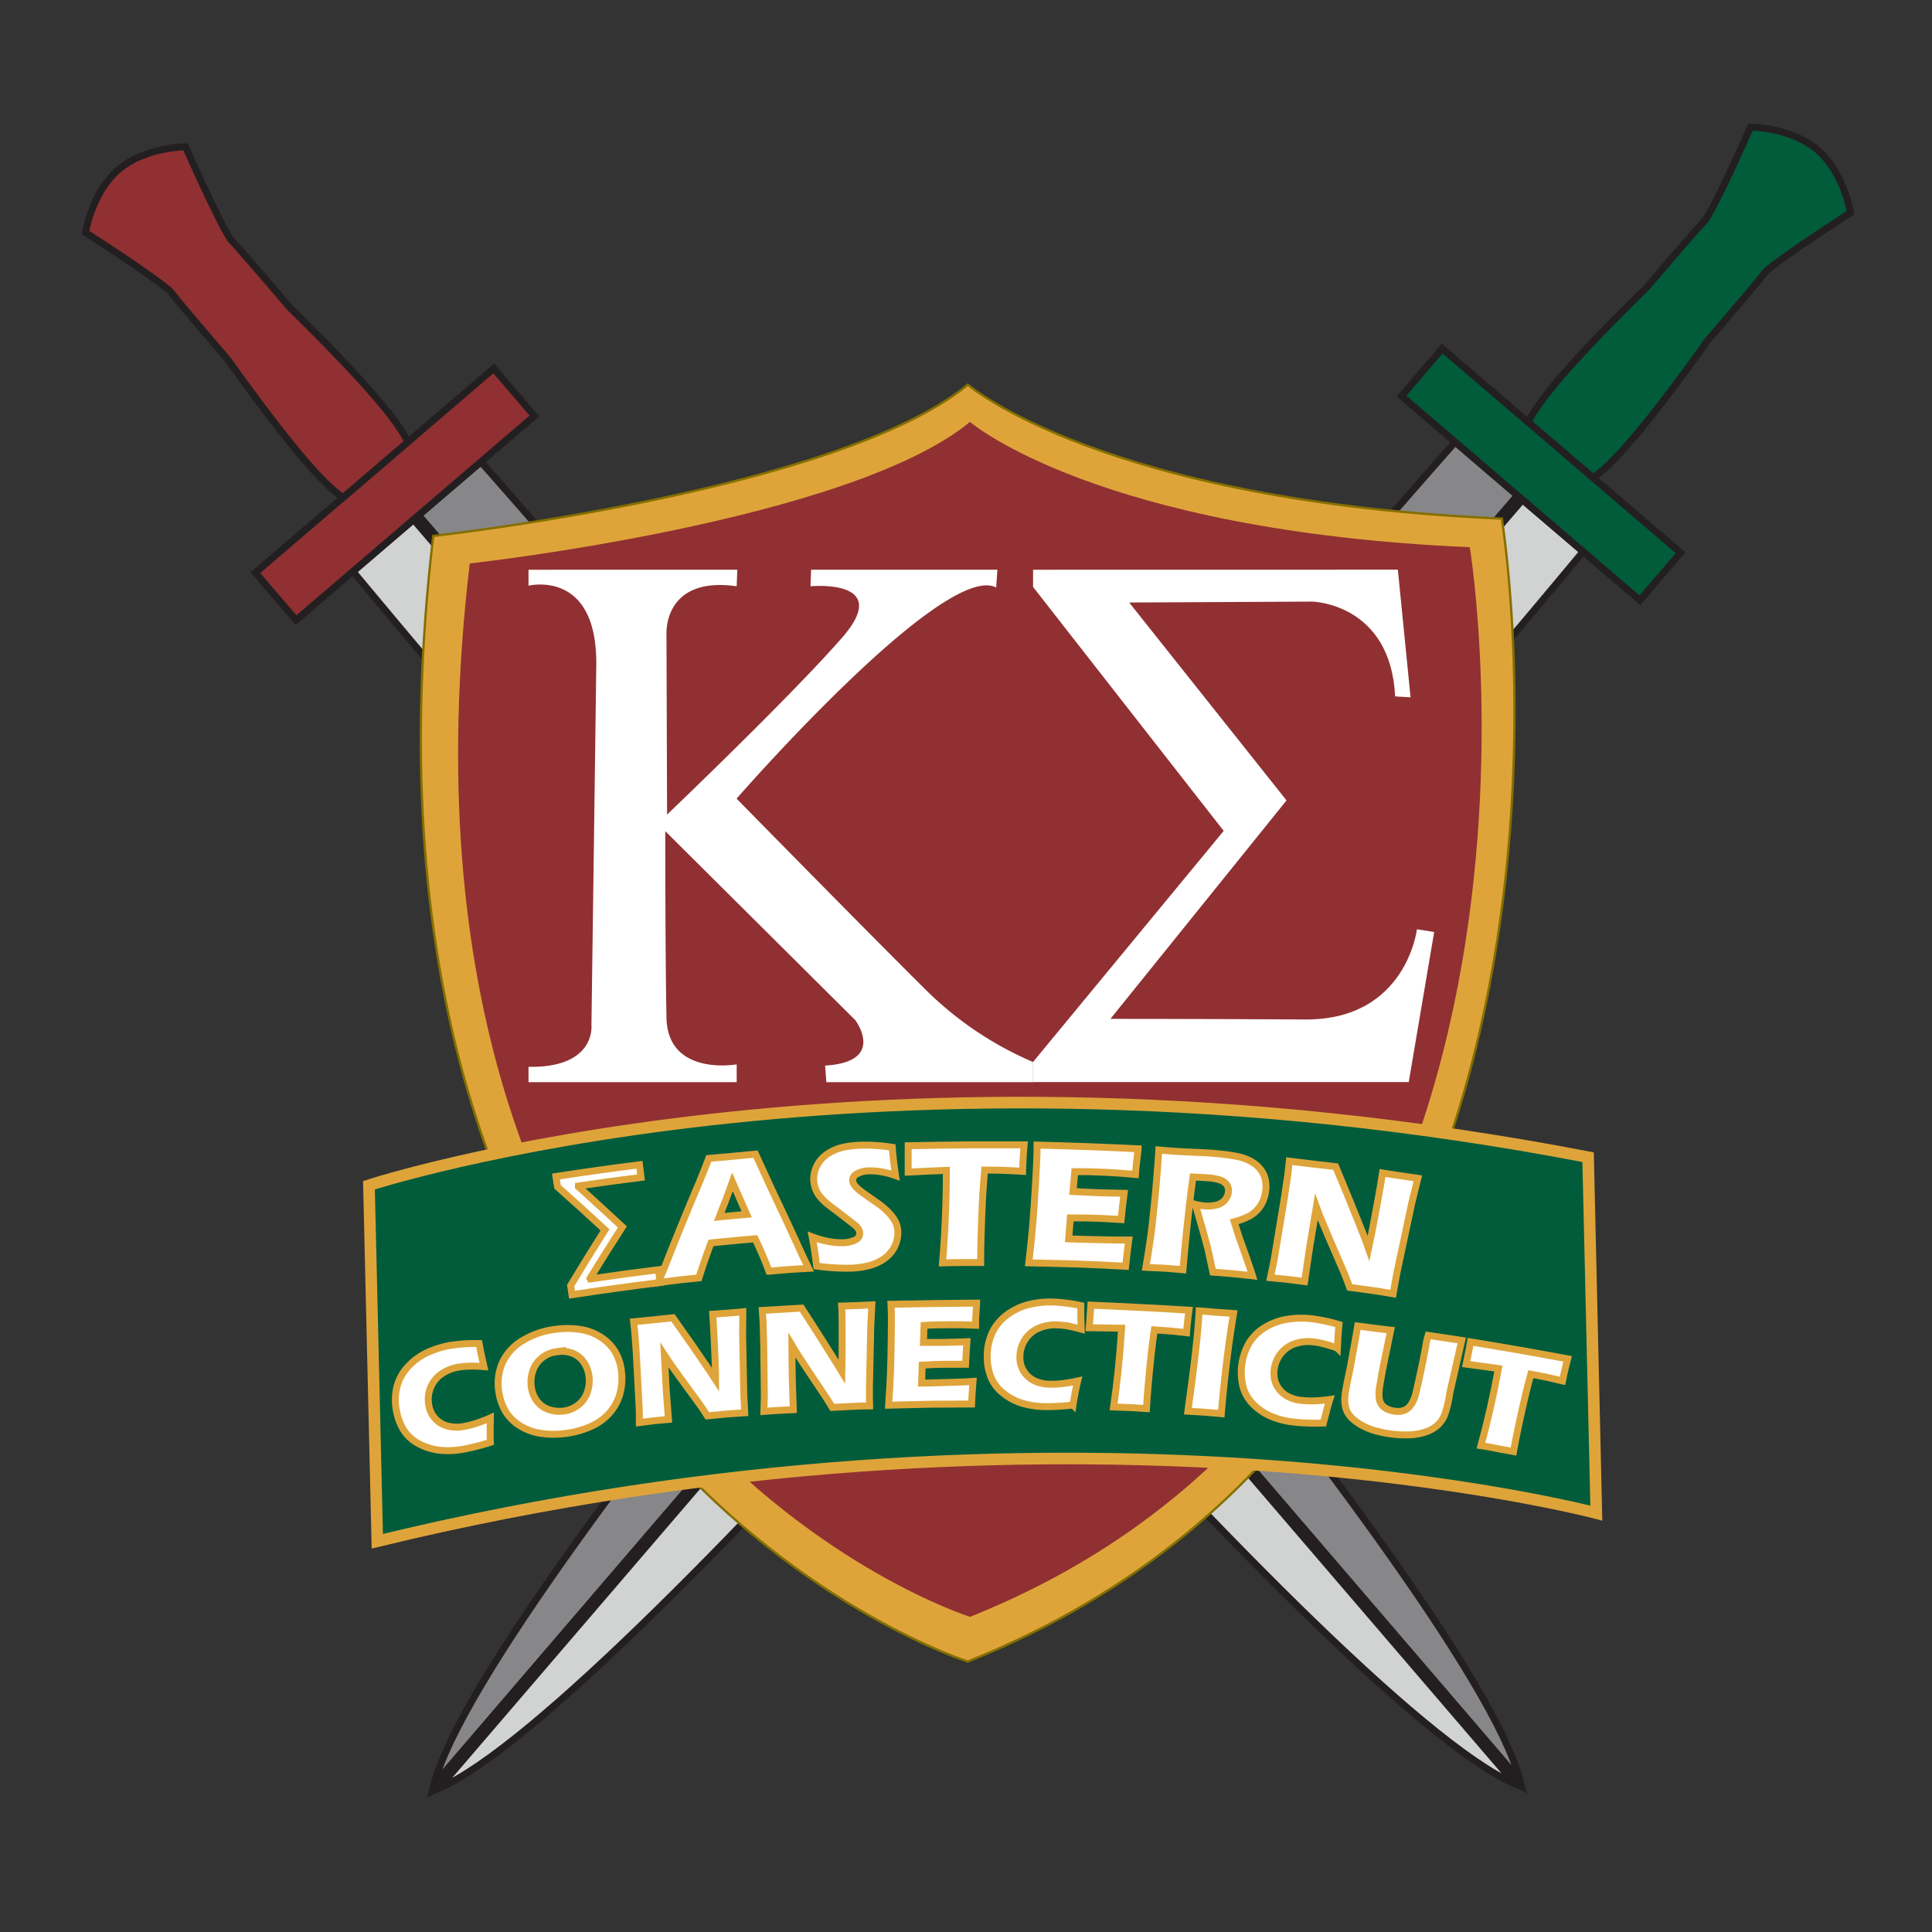 <svg xmlns="http://www.w3.org/2000/svg" viewBox="0 0 576 576"><rect x="0" y="0" width="576" height="576" fill="#333333" stroke="none"/><defs><style>.a{fill:#d1d2d2;}.a,.b,.d,.e,.f{stroke:#231f20;stroke-width:2.07px;}.a,.b,.d,.e,.f,.g,.i,.k{stroke-miterlimit:10;}.b{fill:#878689;}.c{fill:#8a191c;}.d{fill:#903032;}.e,.h{fill:#913032;}.f,.i{fill:#005c3b;}.g{fill:#dea43a;stroke:#846f00;stroke-width:0.69px;}.i,.k{stroke:#dea43a;}.i{stroke-width:3.46px;}.j,.k{fill:#fff;}.k{stroke-width:2.07px;}</style></defs><title>Logos</title><path class="a" d="M412,491.4c-61.78-26.65-289.45-300.17-306.76-321l18.07-15.48Z"/><path class="b" d="M413.49,490.12,124.8,153.6l18.57-15.91C161.33,158,396.64,425,413.49,490.12Z"/><path class="c" d="M147.21,109.84l11.07,12.92-3.48,3L142.07,138.2l.3.34-36.64,31.39-.29-.35L91.18,180.24l-4,3.41L76.13,170.72Z"/><rect class="d" x="70.94" y="138.04" width="93.59" height="18.65" transform="translate(-67.55 112.04) rotate(-40.58)"/><path class="e" d="M121.54,131.82,102.3,148.31c-7.43-4.53-22.59-24.54-34.31-41-8.34-9.71-15.36-18-17.31-20.53-5.31-4.74-25.2-17.46-25.2-17.46s1.68-10.29,8.12-17.1c.11-.11.2-.22.3-.31s.2-.22.31-.32l.4-.4.34-.32.67-.57L36,50l.45-.34.36-.25.35-.25c7.73-5.32,18.15-5.4,18.15-5.4s9.47,21.5,13.36,27.54c2.16,2.25,9.28,10.49,17.63,20.29C100.75,105.72,118.2,123.8,121.54,131.82Z"/><path class="f" d="M551.72,63.42s-19.86,12.7-25.19,17.46c-1.94,2.53-9,10.82-17.32,20.53-11.72,16.45-26.88,36.46-34.31,41l-19.24-16.49c3.34-8,20.79-26.11,35.24-40.21,8.36-9.79,15.48-18,17.64-20.28,3.89-6,13.35-27.54,13.35-27.54s10.43.08,18.16,5.4l.35.24.36.26.45.34.36.29c.23.19.46.38.67.57l.34.32c.15.13.28.26.41.39l.31.32.29.31C550,53.14,551.72,63.42,551.72,63.42Z"/><path class="a" d="M165.2,485.48C227,458.84,454.64,185.31,472,164.44L453.89,149Z"/><path class="b" d="M163.71,484.21,452.4,147.68l-18.57-15.9C415.86,152.1,180.55,419.07,163.71,484.21Z"/><path class="c" d="M430,103.93l-11.07,12.92,3.48,3,12.72,12.46-.3.34L471.47,164l.28-.34L486,174.33l4,3.4,11.06-12.92Z"/><rect class="f" x="450.13" y="94.66" width="18.65" height="93.59" transform="translate(53.13 398.38) rotate(-49.42)"/><path class="a" d="M130.72,533.23c56-24.16,262.49-272.22,278.2-291.15l-16.39-14Z"/><path class="b" d="M129.37,532.08,391.18,226.89l-16.84-14.43C358,230.89,144.64,473,129.37,532.08Z"/><path class="a" d="M451.79,531.92c-56-24.17-262.49-272.23-278.2-291.16l16.39-14Z"/><path class="b" d="M453.14,530.76,191.33,225.57l16.84-14.43C224.46,229.57,437.86,471.69,453.14,530.76Z"/><path class="g" d="M288.54,114.69s40.21,34.75,159.21,39.92c0,0,42.78,259.94-159.21,340.76,0,0-191.89-60.61-159.37-335.59C129.17,159.78,249.81,146.48,288.54,114.69Z"/><path class="h" d="M289.2,125.79s37.62,32.51,149,37.35c0,0,40,243.27-149,318.9,0,0-179.59-56.72-149.15-314.06C140.05,168,253,155.53,289.2,125.79Z"/><path class="i" d="M110,353.37S260.57,304,473.47,345l2.45,106.11s-157.34-41.7-363.43,8.39Z"/><path class="j" d="M157.57,169.86v4.76s20.56-5.12,20.2,23.78-1.44,107.22-1.44,107.22,1.44,12.81-18.76,12.44v4.57h62.06v-5.3S199.06,321,198.7,303.42s-.36-55.62-.36-55.62L255,304.15s9.38,12.45-9,13.54l.36,4.94H308v-6a102.79,102.79,0,0,1-32.47-22c-15.88-15.73-55.93-56.53-55.93-56.53s61.88-71,77.4-62.94l.36-5.31H241.82l-.18,4.94s24.9-2.38,9.38,15.37-52.14,52.69-52.14,52.69l-.18-53.79s-1.08-17.38,20.93-14.27l.18-4.94Z"/><path class="j" d="M308,169.86V175l56.83,72.72L308,316.6v6h112l7.58-44.73-5.14-.82s-3.16,27.07-33.29,26.89-58.09-.18-58.09-.18l52.5-65.13-46.91-59,54.67-.27s23.27.55,24.62,28.26l4.6.28-3.79-38.06Z"/><path class="k" d="M146.2,422.72c0,.88-.07,2.1-.07,3.67s0,2.77.06,3.62a62.9,62.9,0,0,1-8.26,2.09,25.09,25.09,0,0,1-6.76.27A17.08,17.08,0,0,1,125,430.5a11.67,11.67,0,0,1-4.54-4,16,16,0,0,1-2.25-5.85,16.23,16.23,0,0,1,.17-7.33,14.06,14.06,0,0,1,3.39-6,18.53,18.53,0,0,1,5.73-4.12,27.3,27.3,0,0,1,6.91-2.11,49,49,0,0,1,8.43-.53l.33,1.81c.16.8.35,1.67.56,2.62s.37,1.63.55,2.45c-1.82-.13-3.29-.17-4.4-.14a23.15,23.15,0,0,0-3.06.28,12.4,12.4,0,0,0-5.26,2.1,9,9,0,0,0-3.22,4.07,9.35,9.35,0,0,0-.5,5.19,7.68,7.68,0,0,0,1.91,4,7.88,7.88,0,0,0,3.58,2.19,11.26,11.26,0,0,0,5,.14,26.87,26.87,0,0,0,3.37-.82A42.56,42.56,0,0,0,146.2,422.72Z"/><path class="k" d="M165.64,396.32a25.78,25.78,0,0,1,7.13,0,15.7,15.7,0,0,1,6.25,2.28,13.47,13.47,0,0,1,4.32,4.31,14.84,14.84,0,0,1,1.95,6.05,17,17,0,0,1-.57,6.9,14.59,14.59,0,0,1-3.26,5.68,16.26,16.26,0,0,1-5.62,3.88,27.18,27.18,0,0,1-7.11,1.94,26.76,26.76,0,0,1-7.26,0,16.06,16.06,0,0,1-6.4-2.27,12.76,12.76,0,0,1-4.33-4.28,16.08,16.08,0,0,1-2-5.73,15.4,15.4,0,0,1,1-8.72,15,15,0,0,1,6-6.64A24.38,24.38,0,0,1,165.64,396.32Zm.47,6.63a9.1,9.1,0,0,0-4.52,1.87,8.26,8.26,0,0,0-2.74,3.88,10.25,10.25,0,0,0-.44,4.86,9,9,0,0,0,1.62,4.08,7.19,7.19,0,0,0,3.5,2.56,9.42,9.42,0,0,0,4.52.48,8.71,8.71,0,0,0,4.35-1.81,8,8,0,0,0,2.7-3.81,10.45,10.45,0,0,0,.5-4.73,9.32,9.32,0,0,0-1.55-4.19,7.26,7.26,0,0,0-3.37-2.69A8.93,8.93,0,0,0,166.11,403Z"/><path class="k" d="M190.62,424.12c0-1.55,0-3.09-.07-4.64q-.42-7.85-.83-15.68-.22-3.17-.44-6.31c-.13-1.14-.25-2.28-.37-3.42l6.26-.62,5.45-.58q5.69,8,11.2,16.14c.52.8,1,1.59,1.53,2.39,0-2.47-.15-5.93-.35-10.38s-.36-7.52-.5-9.22l4.5-.32,4.46-.39-.06,6.58.36,18.26.27,5.26c-1.92.12-3.72.25-5.38.38-1.39.12-3.3.29-5.75.54q-1.34-2.06-2-3c-1.43-2-2.86-3.94-4.31-5.91s-2.75-3.78-4-5.55q-1.2-1.67-2.52-3.69.27,5.22.56,10.44l.66,8.77c-1.83.16-3.22.29-4.18.39C194.35,423.68,192.83,423.85,190.62,424.12Z"/><path class="k" d="M227.75,420.78c.05-1.55.09-3.1.13-4.65q-.1-7.85-.2-15.7l-.18-6.32-.23-3.43,6.27-.36L239,390q5.36,8.26,10.53,16.59L251,409c.06-2.47.08-5.94.07-10.39s0-7.53-.13-9.23l4.51-.14,4.47-.2q-.17,3.29-.32,6.57-.21,9.13-.39,18.26c0,1.76,0,3.51.05,5.27-1.92,0-3.72.09-5.39.16-1.38.06-3.3.15-5.75.3-.84-1.4-1.46-2.42-1.86-3q-2-3-4.06-6.07t-3.75-5.71q-1.14-1.72-2.37-3.79c0,3.48.09,7,.14,10.45q.13,4.4.29,8.79c-1.83.08-3.22.16-4.18.22S230,420.59,227.75,420.78Z"/><path class="k" d="M264.93,418.94q.39-5.69.54-9.53c.1-2.56.18-6,.24-10.19s.07-7.05,0-8.43c0-.65-.05-1.29-.08-1.94,3.6-.06,8-.15,13.07-.22q7.06-.09,12.47-.13c0,.24,0,.49-.05.73s0,.81-.11,1.91c-.05.79-.09,1.59-.14,2.39,0,.51,0,1,0,1.56-2.93-.12-5.38-.16-7.37-.15l-4.42.06c-.76,0-2,.07-3.58.16l-.18,5.06c1.78,0,3.85,0,6.21,0,.85,0,3.09-.08,6.74-.2-.14,1.88-.28,4.12-.4,6.72-2.59,0-4.58,0-6,0q-3.09,0-6.93.25c-.06,1.78-.11,3.57-.17,5.36l2.56-.05,4.71-.12,4.61-.15c.69,0,1.83-.08,3.44-.19-.18,2.18-.32,4.42-.43,6.74q-5.42,0-11.86.06c-3.25.05-6.5.13-9.75.22Z"/><path class="k" d="M321.29,411.72c-.21.85-.46,2-.76,3.58s-.51,2.73-.63,3.58a63,63,0,0,1-8.48.48,24.71,24.71,0,0,1-6.66-1,16.73,16.73,0,0,1-5.65-3,11.63,11.63,0,0,1-3.68-4.82,16.15,16.15,0,0,1-1.1-6.17,16.32,16.32,0,0,1,1.55-7.16,14,14,0,0,1,4.45-5.27,18.32,18.32,0,0,1,6.38-3,27,27,0,0,1,7.16-.77,48.54,48.54,0,0,1,8.35,1.07c0,.62,0,1.23,0,1.85,0,.81,0,1.7.05,2.67s.05,1.68.07,2.51c-1.75-.47-3.18-.79-4.28-1A25.1,25.1,0,0,0,315,395a12.36,12.36,0,0,0-5.54,1.07,9,9,0,0,0-3.91,3.39,9.38,9.38,0,0,0-1.48,5,7.77,7.77,0,0,0,1.11,4.32,7.89,7.89,0,0,0,3.09,2.83,11.11,11.11,0,0,0,4.86,1.08,26.33,26.33,0,0,0,3.45-.17A43.22,43.22,0,0,0,321.29,411.72Z"/><path class="k" d="M332,419.47q1.58-10.65,2.4-23.48c-3.22-.07-6.45-.12-9.67-.15.06-.82.13-1.63.2-2.44.1-1.31.2-2.74.29-4.29q6.5.27,15.13.71c1.88.09,3.77.18,5.65.29s3.65.21,5.48.33l3,.17c-.09.72-.19,1.43-.28,2.14-.14,1.16-.24,2.11-.31,2.86s-.13,1.32-.15,1.71c-3.23-.38-5.89-.62-8-.74l-1.59-.1q-.56,3.87-.92,7.15c-.35,3.14-.64,6.19-.9,9.14s-.43,5.36-.53,7.18c-2.42-.16-4-.25-4.69-.29S334.77,419.56,332,419.47Z"/><path class="k" d="M354.15,420.72c1.65-11.7,2.73-20.72,3.18-27.07.05-.94.11-1.89.17-2.83l5.35.43,4.91.35q-.81,4.9-1.41,9.29-.81,6.12-1.37,11.46c-.38,3.56-.66,6.59-.87,9.11-1.5-.14-3-.27-4.52-.39C358.7,421,356.89,420.88,354.15,420.72Z"/><path class="k" d="M396.46,417.24c-.27.83-.62,2-1,3.51s-.73,2.68-.91,3.51A62,62,0,0,1,386,424a24.42,24.42,0,0,1-6.56-1.55A16.8,16.8,0,0,1,374,419a11.87,11.87,0,0,1-3.28-5.09,17.55,17.55,0,0,1,1.55-13.26,13.91,13.91,0,0,1,4.87-4.89,18.39,18.39,0,0,1,6.6-2.43,27.12,27.12,0,0,1,7.21-.18,50.3,50.3,0,0,1,8.25,1.75c-.06.62-.11,1.23-.17,1.85-.06.8-.12,1.69-.17,2.66s-.08,1.67-.13,2.51a43.37,43.37,0,0,0-4.19-1.31,20.42,20.42,0,0,0-3-.55,12.4,12.4,0,0,0-5.62.6,9.12,9.12,0,0,0-4.18,3.06,9.39,9.39,0,0,0-1.88,4.87,7.78,7.78,0,0,0,.75,4.39,8,8,0,0,0,2.86,3.08,11,11,0,0,0,4.76,1.47,27.12,27.12,0,0,0,3.46.12A45.42,45.42,0,0,0,396.46,417.24Z"/><path class="k" d="M404.77,395.33l5,.66c1.21.15,2.83.35,4.85.58l-1.89,9.19c-.36,1.74-.68,3.36-.94,4.88s-.44,2.57-.52,3.15a13.33,13.33,0,0,0-.11,2.81,4.34,4.34,0,0,0,.64,2,3.93,3.93,0,0,0,1.63,1.41,7.36,7.36,0,0,0,2.32.71,7,7,0,0,0,2,0,4.56,4.56,0,0,0,1.39-.47,4.32,4.32,0,0,0,1-.78,6.53,6.53,0,0,0,1-1.44,9.52,9.52,0,0,0,.86-2.21c.27-.94.75-3.07,1.46-6.42.61-2.84,1.13-5.45,1.58-7.82a22.2,22.2,0,0,1,.75-3.45l5.4.8,4.61.7q-1.74,7.63-3.47,15.28c-.06.29-.11.53-.14.72a32.63,32.63,0,0,1-1.54,6.3,8.49,8.49,0,0,1-2.08,3,10.12,10.12,0,0,1-3.58,2,16.86,16.86,0,0,1-5,.86,33.7,33.7,0,0,1-5.49-.3,32.42,32.42,0,0,1-4.71-1,19.2,19.2,0,0,1-3.68-1.51,13.81,13.81,0,0,1-2.77-1.93,7.63,7.63,0,0,1-1.56-1.91,6.91,6.91,0,0,1-.73-2.18,10.8,10.8,0,0,1-.05-3c0-.35.12-.87.24-1.58s.3-1.71.56-3l.72-3.47c.18-.91.43-2.25.73-4C403.8,401.05,404.29,398.19,404.77,395.33Z"/><path class="k" d="M441.53,431q2.85-10.38,5.21-23-4.8-.69-9.62-1.32c.17-.8.33-1.6.49-2.4.27-1.28.54-2.69.81-4.22,4.29.71,9.28,1.54,15,2.53l5.59,1,5.43,1,2.94.53-.54,2.1q-.4,1.68-.66,2.79c-.16.74-.28,1.3-.35,1.68-3.17-.77-5.79-1.33-7.87-1.7l-1.57-.28c-.68,2.51-1.28,4.84-1.78,7q-1.08,4.61-2,9c-.6,2.9-1.07,5.26-1.39,7.06-2.39-.45-3.93-.73-4.63-.85S444.27,431.39,441.53,431Z"/><path class="k" d="M176,381.3q10.15-1.51,20.32-2.76l.48,3.82Q183.62,384,170.54,386l-.42-2.71q5-8.34,10.26-16.62-7-6.48-14.16-12.83l-.48-3.08q12.44-1.94,24.91-3.5c.16,1.26.31,2.51.47,3.77q-9.35,1.17-18.67,2.55l0,.21q6.65,6,13.1,12-4.92,7.64-9.64,15.33Z"/><path class="k" d="M196.19,382.43c.56-1.32,1.13-2.63,1.69-3.95q5.19-13.26,10.8-26.45c.39-1,.79-2,1.19-2.95s.82-2.1,1.44-3.71l6.93-.62,7-.66q2.4,5.19,4.77,10.39,4.76,10,9.31,20l1.76,3.66c-3,.16-4.8.28-5.44.32q-2.17.16-6.38.55a104.09,104.09,0,0,0-4.13-9.68c-4.38.37-8.77.79-13.15,1.23q-1.81,4.76-3.62,10.43c-3.2.32-5.17.53-5.89.61C201.2,381.77,199.09,382,196.19,382.43Zm18.24-19.62q4.09-.4,8.19-.76c-2.56-5.85-4-9.06-4.26-9.66q-1.41,3.93-2.39,6.45C215.45,360.16,214.94,361.49,214.43,362.81Z"/><path class="k" d="M243.48,377.46q-.69-5.46-1.34-8.71a28.89,28.89,0,0,0,5.33,1.46,19.31,19.31,0,0,0,4,.28,8.51,8.51,0,0,0,3.59-.84,2.1,2.1,0,0,0,1.25-2,2.61,2.61,0,0,0-.17-.83,3.34,3.34,0,0,0-.54-.87,6.6,6.6,0,0,0-1.1-1q-2.58-2-5.18-4c-1.22-.9-2.07-1.55-2.56-1.95a16,16,0,0,1-2.34-2.31,8.88,8.88,0,0,1-1.28-2.23,8.52,8.52,0,0,1-.13-5.57,9.21,9.21,0,0,1,1.56-2.92,9.92,9.92,0,0,1,2.94-2.44,13.87,13.87,0,0,1,4-1.52,28.53,28.53,0,0,1,4.5-.56,51,51,0,0,1,10,.61c.09,1.18.19,2.26.3,3.25s.33,2.7.68,5.17a25,25,0,0,0-4.54-1.17,19.33,19.33,0,0,0-3.53-.23,7.19,7.19,0,0,0-3.43.9,2.16,2.16,0,0,0-1.29,1.92,2.69,2.69,0,0,0,.26,1,4.77,4.77,0,0,0,.86,1.11,14.65,14.65,0,0,0,1.61,1.37c.66.49,1.69,1.22,3.1,2.2l2,1.39a22.11,22.11,0,0,1,1.89,1.55,18.53,18.53,0,0,1,1.76,1.82,10.67,10.67,0,0,1,1.15,1.66,7.29,7.29,0,0,1,.61,1.53,7.4,7.4,0,0,1,.24,1.68,9.46,9.46,0,0,1-4,8,13.48,13.48,0,0,1-4.42,2.07,24.56,24.56,0,0,1-5.13.79A63.31,63.31,0,0,1,243.48,377.46Z"/><path class="k" d="M281,376.5c.72-8.35,1.12-17.54,1.15-27.57q-5.7.22-11.39.52c0-.95,0-1.9,0-2.86,0-1.53,0-3.2,0-5,5.12-.11,11.08-.21,17.89-.26l6.68,0,6.48,0h3.52c-.07.84-.14,1.68-.2,2.52-.09,1.36-.15,2.47-.19,3.36s-.06,1.55-.07,2c-3.81-.24-7-.35-9.44-.36h-1.88q-.4,4.56-.61,8.41-.28,5.52-.43,10.73t-.14,8.42c-2.83,0-4.66,0-5.49,0S284.2,376.42,281,376.5Z"/><path class="k" d="M306.73,376.5c.5-4.42.89-8.12,1.14-11.11s.53-6.95.82-11.9.46-8.23.49-9.84c0-.75,0-1.51,0-2.26,4.25.11,9.4.25,15.43.47,5.56.21,10.47.43,14.72.63,0,.28-.07.56-.1.84s-.12.95-.26,2.22c-.1.93-.21,1.86-.31,2.79-.07.59-.12,1.2-.15,1.81-3.44-.32-6.32-.52-8.66-.63-2.57-.11-4.31-.17-5.21-.19s-2.31,0-4.22,0l-.51,5.91c2.09.12,4.52.23,7.3.35,1,0,3.64.08,7.93.18-.29,2.19-.59,4.79-.89,7.82q-4.56-.29-7-.37-3.63-.15-8.14-.12c-.17,2.09-.33,4.17-.5,6.25l3,.1,5.51.13,5.41.11c.8,0,2.14,0,4,0-.34,2.53-.66,5.14-.94,7.84-4.2-.25-8.81-.48-13.83-.66q-5.7-.18-11.39-.29Z"/><path class="k" d="M341.63,377.83q.76-4.5,1.28-8.1t1-8.38c.34-3.18.66-6.53.95-10.07s.5-6.34.63-8.43c2.25.19,4.06.34,5.45.43s3.19.18,5.26.26,4.1.2,6.05.36a61.44,61.44,0,0,1,6.13.79,15.35,15.35,0,0,1,3.6,1.08,10.7,10.7,0,0,1,2.66,1.64,8.52,8.52,0,0,1,1.69,2,7.24,7.24,0,0,1,.93,2.46,9.42,9.42,0,0,1,.12,2.92,11.33,11.33,0,0,1-.78,3.17,9.37,9.37,0,0,1-4.35,4.72,22.56,22.56,0,0,1-4.28,1.58c.35,1.12.71,2.25,1.06,3.38.3.94.62,1.9,1,2.88.93,2.62,1.85,5.23,2.75,7.85.13.34.34,1,.64,2q-4.25-.48-5.72-.61c-1.24-.11-3.27-.28-6.09-.49-.2-.91-.56-2.61-1.09-5.08-.21-1-.4-1.84-.56-2.4q-.48-1.87-1.44-5.26-1.06-3.74-2.15-7.48a15.43,15.43,0,0,0,2.78.48,10.55,10.55,0,0,0,3.56-.28,4.75,4.75,0,0,0,2.53-1.53,4.41,4.41,0,0,0,1-2.42,3.15,3.15,0,0,0-.44-2,3.66,3.66,0,0,0-1.83-1.41,14.27,14.27,0,0,0-4-.75c-.62-.06-1.27-.09-1.94-.12s-1.45-.06-2.34-.11q-.75,5.24-1.57,12.79t-1.43,14.85c-2.88-.25-4.75-.39-5.61-.45S344.24,378,341.63,377.83Z"/><path class="k" d="M378.76,380.93q.54-2.65,1.1-5.32,1.49-9.06,3-18.12c.36-2.44.73-4.87,1.09-7.31.15-1.33.3-2.66.44-4l7.38.9,6.44.74q4.49,10.64,8.68,21.32c.37,1.05.75,2.09,1.12,3.13q.92-4.25,2.33-11.92t1.85-10.64l5.27.82,5.25.76-1.83,7.48q-2.24,10.44-4.45,20.89c-.36,2-.73,4-1.09,6.06q-3.33-.57-6.24-1-2.42-.36-6.69-.9c-.66-1.79-1.16-3.09-1.49-3.9q-1.68-3.93-3.39-7.85c-1.13-2.57-2.18-5-3.13-7.36q-1-2.22-1.95-4.86-1,6-2,12.06l-1.5,10.17c-2.12-.29-3.74-.5-4.85-.62C383.12,381.36,381.36,381.18,378.76,380.93Z"/></svg>